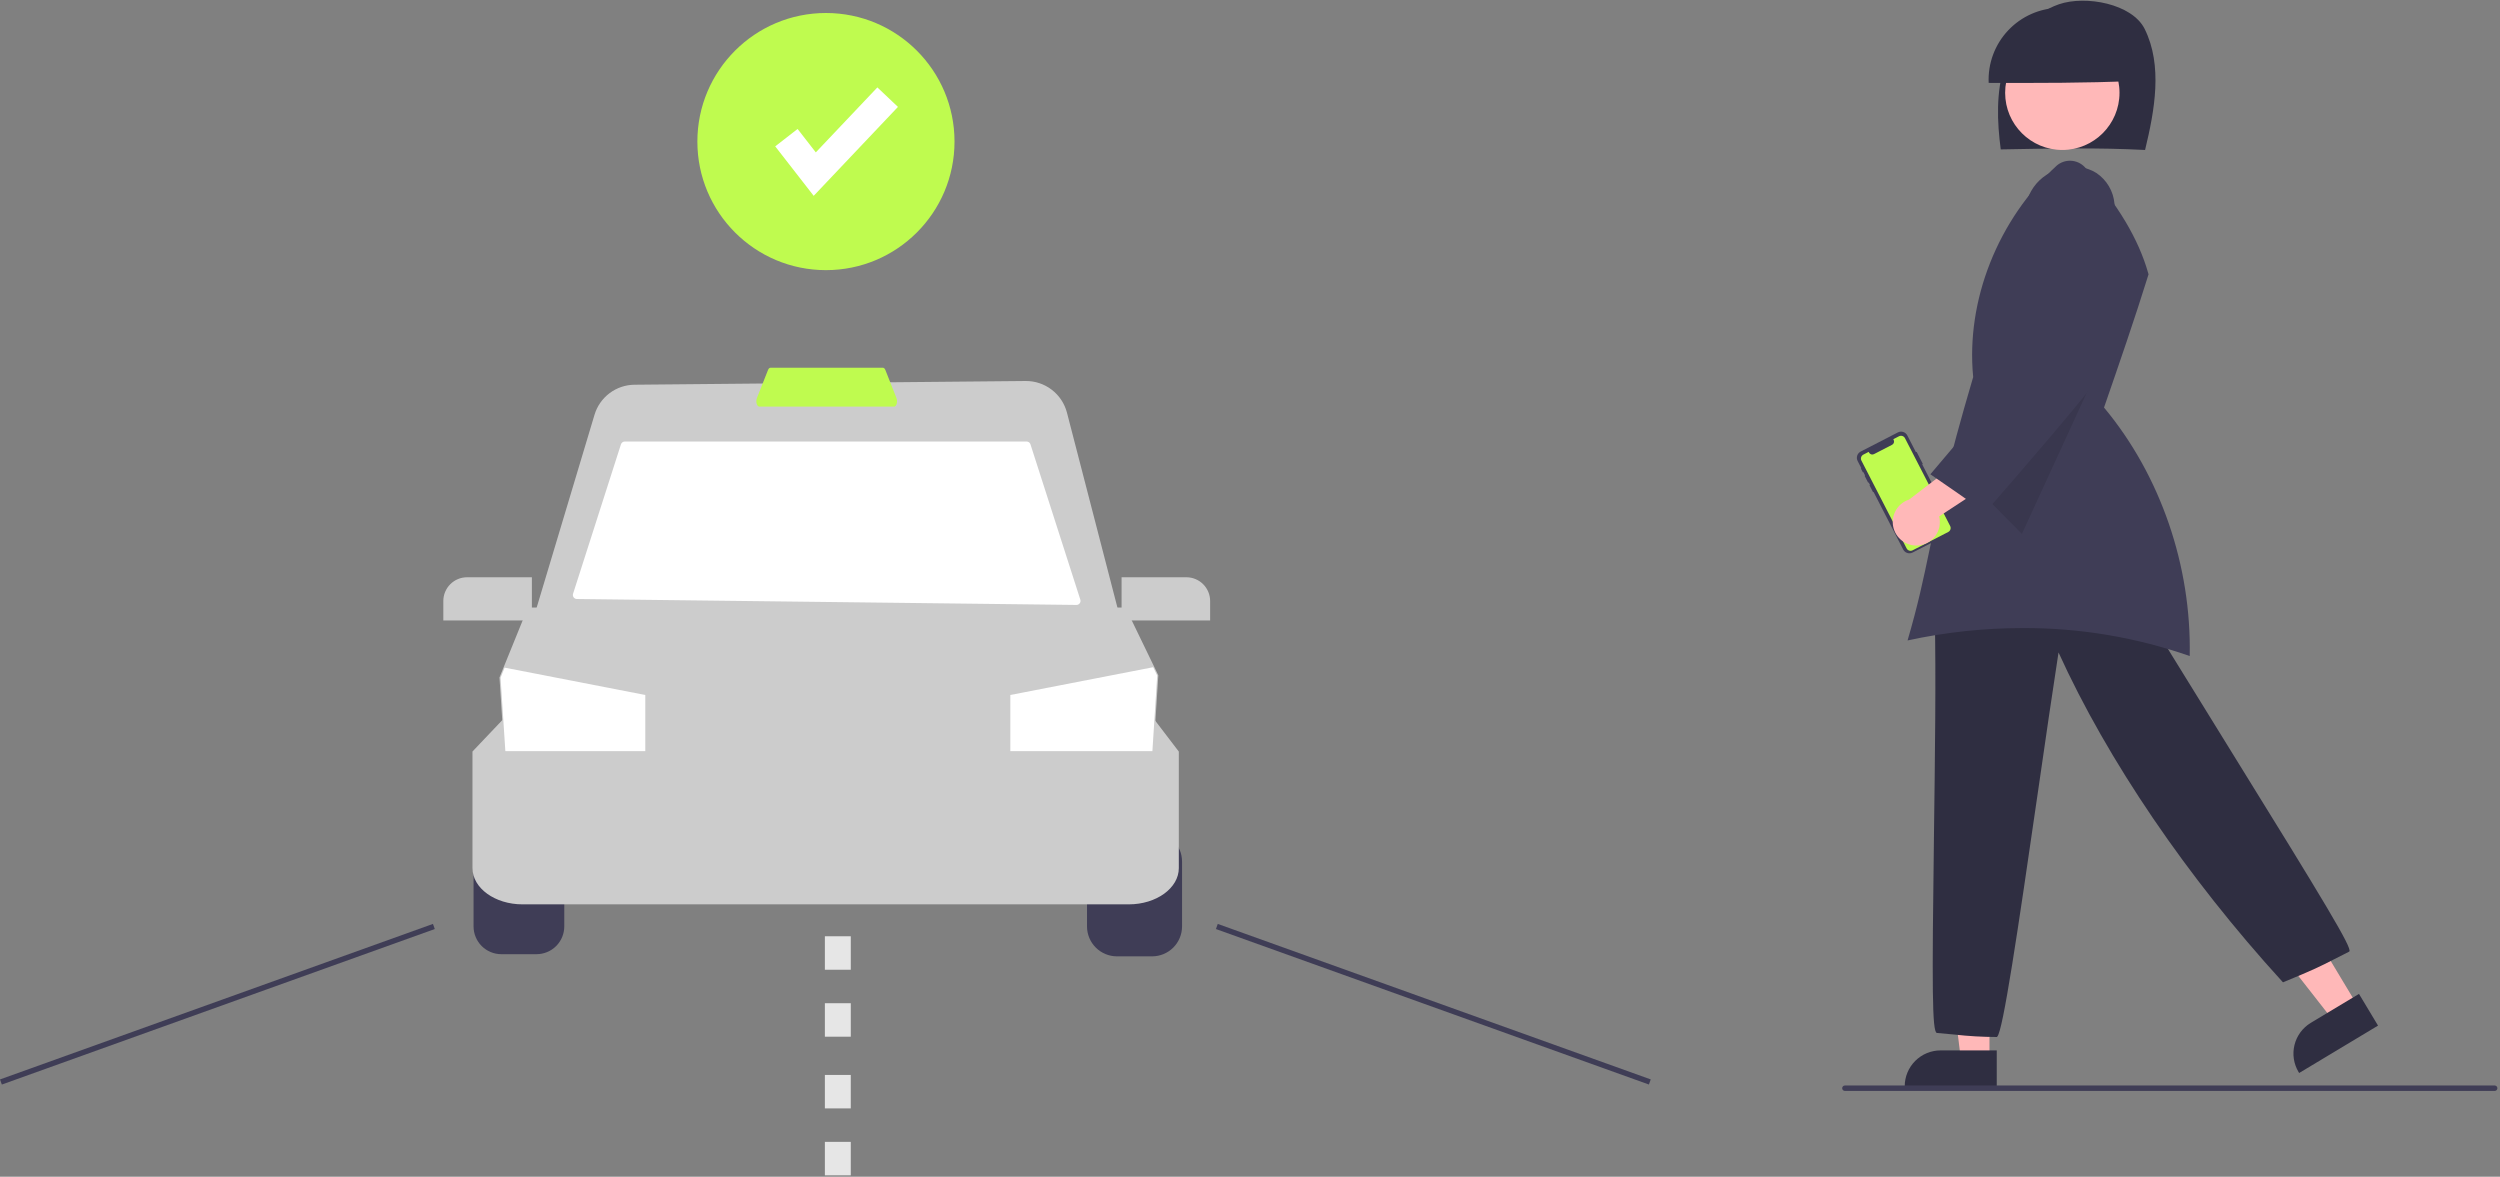 <svg width="597" height="281" viewBox="0 0 597 281" fill="none" xmlns="http://www.w3.org/2000/svg">
<rect x="0" y="0" width="597" height="281" fill="#808080" stroke="none"/>
<g clip-path="url(#clip0_12_1532)">
<path d="M119.714 199.096C117.957 199.098 116.272 199.797 115.03 201.039C113.787 202.282 113.088 203.967 113.086 205.724V221.232C113.088 222.989 113.787 224.674 115.03 225.917C116.272 227.159 117.957 227.858 119.714 227.86H128.122C129.879 227.858 131.564 227.159 132.807 225.917C134.049 224.674 134.748 222.989 134.75 221.232V205.724C134.748 203.967 134.049 202.282 132.807 201.039C131.564 199.797 129.879 199.098 128.122 199.096H119.714Z" fill="#3F3D56"/>
<path d="M275.13 228.376H266.722C264.828 228.374 263.012 227.621 261.673 226.281C260.334 224.942 259.58 223.126 259.578 221.232V205.724C259.58 203.83 260.334 202.014 261.673 200.675C263.012 199.336 264.828 198.582 266.722 198.58H275.13C277.024 198.582 278.84 199.336 280.179 200.675C281.519 202.014 282.272 203.83 282.274 205.724V221.232C282.272 223.126 281.519 224.942 280.179 226.281C278.84 227.621 277.024 228.374 275.13 228.376Z" fill="#3F3D56"/>
<path d="M269.551 215.96H124.777C118.188 215.96 112.828 212.076 112.828 207.302V179.462L120.014 171.895H275.712L281.501 179.478V207.302C281.501 212.076 276.14 215.96 269.551 215.96Z" fill="#CCCCCC"/>
<path d="M275.038 185.821H120.84L119.273 161.793L120.271 159.335L126.067 145.071H268.768L276.605 161.268L275.038 185.821Z" fill="#CCCCCC"/>
<path d="M276.343 161.32L275.193 179.374H241.268V165.962L275.379 159.329L276.343 161.32Z" fill="white"/>
<path d="M154.094 165.963V179.374H120.678L119.533 161.836L120.508 159.433L154.094 165.963Z" fill="white"/>
<path d="M267.906 149.198H126.924L141.961 99.076C142.574 97.005 143.837 95.188 145.563 93.891C147.289 92.594 149.386 91.886 151.545 91.873L244.913 90.984C247.169 90.962 249.368 91.696 251.158 93.068C252.949 94.441 254.229 96.373 254.794 98.557L267.906 149.198Z" fill="#CCCCCC"/>
<path d="M257.052 144.459L137.753 143.044C137.602 143.042 137.454 143.005 137.32 142.935C137.187 142.866 137.071 142.766 136.983 142.644C136.894 142.521 136.836 142.38 136.813 142.231C136.789 142.082 136.801 141.929 136.847 141.786L148.283 106.103C148.346 105.909 148.468 105.739 148.633 105.619C148.798 105.498 148.997 105.434 149.201 105.434H245.156C245.36 105.434 245.559 105.498 245.724 105.619C245.889 105.739 246.012 105.909 246.074 106.103L257.982 143.2C258.028 143.346 258.04 143.5 258.015 143.651C257.99 143.802 257.93 143.944 257.839 144.067C257.749 144.19 257.63 144.29 257.493 144.358C257.356 144.426 257.205 144.46 257.052 144.459Z" fill="white"/>
<path d="M213.492 97.101H181.336C181.065 97.101 180.82 96.834 180.695 96.405C180.571 95.965 180.589 95.497 180.746 95.068L183.398 88.362C183.533 88.02 183.754 87.816 183.988 87.816H210.84C211.075 87.816 211.295 88.02 211.43 88.362L214.082 95.068C214.24 95.497 214.258 95.965 214.133 96.405C214.009 96.834 213.763 97.101 213.492 97.101Z" fill="#BFFB4F"/>
<path d="M127.014 148.167H105.865V143.519C105.867 142.016 106.465 140.575 107.527 139.513C108.59 138.45 110.03 137.852 111.533 137.851H127.014V148.167Z" fill="#CCCCCC"/>
<path d="M288.981 148.167H267.832V137.851H283.313C284.815 137.852 286.256 138.45 287.319 139.513C288.381 140.575 288.979 142.016 288.981 143.519V148.167Z" fill="#CCCCCC"/>
<path d="M103.39 220.63L0 257.771L0.439 258.992L103.829 221.851L103.39 220.63Z" fill="#3F3D56"/>
<path d="M290.802 220.632L290.363 221.854L393.756 258.985L394.195 257.763L290.802 220.632Z" fill="#3F3D56"/>
<path d="M203.167 247.562H196.979V239.569H203.167V247.562ZM203.167 231.575H196.979V223.582H203.167V231.575Z" fill="#E6E6E6"/>
<path d="M203.167 280.673H196.979V272.679H203.167V280.673ZM203.167 264.686H196.979V256.692H203.167V264.686Z" fill="#E6E6E6"/>
<path d="M475.087 253.061H468.271L465.027 226.771H475.087V253.061Z" fill="#FFB8B8"/>
<path d="M476.825 259.668H454.848V259.39C454.85 257.122 455.752 254.948 457.356 253.344C458.96 251.741 461.134 250.838 463.402 250.836H476.825L476.825 259.668Z" fill="#2F2E41"/>
<path d="M562.979 240.145L557.136 243.656L540.816 222.791L549.439 217.61L562.979 240.145Z" fill="#FFB8B8"/>
<path d="M549.035 256.232L548.892 255.994C547.726 254.048 547.38 251.72 547.928 249.519C548.477 247.319 549.876 245.426 551.819 244.256L563.325 237.343L567.873 244.914L549.035 256.232Z" fill="#2F2E41"/>
<path d="M476.858 247.636L476.741 247.635C473.425 247.625 470.113 247.434 466.818 247.064C465.562 246.94 464.199 246.806 462.558 246.671L462.502 246.66C461.382 246.328 461.351 235.824 461.825 199.873C462.069 181.458 462.344 160.588 462.016 147.296L462.013 147.165L462.111 147.079C474.27 136.504 489.884 132.54 506.078 135.917L506.198 135.942L506.26 136.048C512.959 147.382 523.073 163.709 532.854 179.498C555.308 215.742 561.73 226.401 561.026 227.206L560.941 227.271C559.408 228.038 558.257 228.628 557.278 229.13C554.001 230.81 552.644 231.506 545.356 234.507L545.176 234.581L545.045 234.437C522.262 209.473 503.303 181.586 491.576 155.806C490.206 164.607 488.542 176.099 486.785 188.242C481.731 223.16 478.316 246.152 476.941 247.552L476.858 247.636Z" fill="#2F2E41"/>
<path d="M512.243 35.814C514.538 26.34 516.482 15.655 512.155 6.93C509.152 0.876 498.045 -1.163 491.678 1.018C485.311 3.199 480.708 9.116 478.683 15.568C476.659 22.02 476.894 28.972 477.777 35.679C489.486 35.454 501.196 35.229 512.243 35.814Z" fill="#2F2E41"/>
<path d="M492.483 35.812C500.024 35.812 506.138 29.698 506.138 22.157C506.138 14.615 500.024 8.502 492.483 8.502C484.942 8.502 478.828 14.615 478.828 22.157C478.828 29.698 484.942 35.812 492.483 35.812Z" fill="#FFB8B8"/>
<path d="M509.176 19.344C509.219 17.046 508.8 14.762 507.944 12.629C507.087 10.496 505.811 8.557 504.19 6.927C502.569 5.297 500.637 4.01 498.509 3.141C496.381 2.272 494.1 1.84 491.802 1.871C489.503 1.901 487.235 2.393 485.13 3.317C483.026 4.242 481.128 5.58 479.551 7.252C477.974 8.924 476.749 10.896 475.949 13.051C475.149 15.206 474.791 17.5 474.895 19.796C486.582 19.82 498.269 19.845 509.176 19.344Z" fill="#2F2E41"/>
<path d="M482.997 149.982C496.582 149.921 510.078 152.181 522.902 156.663C523.348 135.139 515.938 113.574 502.54 97.442L502.439 97.322L502.491 97.174C506.069 86.833 509.769 76.145 513.074 65.509L513.024 65.33C510.706 57.089 505.73 48.761 497.813 39.87C496.954 38.98 495.789 38.451 494.553 38.388C493.318 38.325 492.106 38.735 491.161 39.533C477.088 52.434 469.436 71.764 471.192 89.98L471.197 90.033L471.182 90.085C464.982 111.088 462.731 121.876 460.746 131.394C459.297 138.337 458.043 144.349 455.525 152.939C464.551 150.976 473.761 149.984 482.997 149.982Z" fill="#3F3D56"/>
<path opacity="0.1" d="M502.998 83.587L482.83 127.494L471.309 115.832L502.998 83.587Z" fill="black"/>
<path d="M457.729 107.975L459.135 110.708C459.148 110.733 459.151 110.762 459.142 110.789C459.133 110.816 459.114 110.839 459.089 110.852L459.021 110.887L466.346 125.12C466.549 125.514 466.587 125.972 466.452 126.394C466.317 126.816 466.02 127.167 465.626 127.37L456.732 131.947C456.537 132.047 456.324 132.108 456.106 132.126C455.887 132.144 455.667 132.119 455.458 132.052C455.249 131.985 455.056 131.878 454.889 131.736C454.721 131.594 454.583 131.421 454.483 131.226L447.415 117.492L447.366 117.517C447.348 117.526 447.327 117.528 447.308 117.522C447.289 117.516 447.273 117.502 447.264 117.485L446.464 115.93C446.459 115.921 446.456 115.911 446.455 115.901C446.455 115.891 446.456 115.881 446.459 115.872C446.462 115.862 446.467 115.854 446.473 115.846C446.48 115.838 446.487 115.832 446.496 115.828L446.545 115.802L446.244 115.217L446.194 115.242C446.176 115.252 446.154 115.253 446.134 115.247C446.114 115.24 446.097 115.226 446.088 115.208L445.298 113.674C445.289 113.655 445.287 113.633 445.293 113.613C445.3 113.594 445.314 113.577 445.332 113.567L445.382 113.542L444.97 112.742L444.92 112.768C444.904 112.777 444.884 112.778 444.867 112.773C444.849 112.767 444.834 112.755 444.826 112.738L444.395 111.901C444.386 111.884 444.385 111.865 444.39 111.847C444.396 111.829 444.408 111.815 444.425 111.806L444.475 111.78L443.603 110.085C443.4 109.692 443.362 109.233 443.498 108.812C443.633 108.39 443.93 108.039 444.324 107.837L453.217 103.259C453.611 103.057 454.069 103.019 454.491 103.154C454.913 103.289 455.264 103.586 455.466 103.98L457.517 107.964L457.585 107.929C457.61 107.916 457.639 107.914 457.666 107.923C457.694 107.931 457.716 107.95 457.729 107.975Z" fill="#3F3D56"/>
<path d="M454.906 104.638L465.698 125.608C465.827 125.858 465.851 126.149 465.765 126.416C465.679 126.684 465.49 126.906 465.241 127.035L456.727 131.416C456.478 131.545 456.188 131.57 455.921 131.485C455.653 131.399 455.431 131.212 455.302 130.962L455.3 130.959L444.508 109.99C444.444 109.866 444.406 109.731 444.394 109.592C444.383 109.454 444.399 109.314 444.441 109.181C444.484 109.049 444.552 108.926 444.642 108.82C444.732 108.714 444.842 108.626 444.965 108.563L446.24 107.907L446.324 108.07C446.376 108.172 446.448 108.263 446.536 108.337C446.623 108.411 446.724 108.467 446.833 108.502C446.942 108.537 447.057 108.55 447.172 108.541C447.286 108.531 447.397 108.499 447.499 108.447L451.829 106.218C452.034 106.113 452.19 105.929 452.26 105.709C452.331 105.489 452.311 105.249 452.205 105.043L452.121 104.88L453.479 104.181C453.729 104.052 454.019 104.028 454.287 104.114C454.554 104.2 454.777 104.388 454.906 104.638L454.906 104.638Z" fill="#BFFB4F"/>
<path d="M458.034 130.258C458.849 130.201 459.642 129.966 460.357 129.57C461.071 129.173 461.691 128.625 462.171 127.964C462.651 127.302 462.98 126.543 463.135 125.741C463.29 124.938 463.267 124.112 463.068 123.319L479.686 112.431L470.208 108.337L455.881 119.304C454.571 119.726 453.462 120.615 452.764 121.8C452.066 122.986 451.826 124.387 452.092 125.737C452.357 127.087 453.109 128.293 454.204 129.126C455.299 129.959 456.662 130.362 458.034 130.258Z" fill="#FFB8B8"/>
<path d="M474.025 122.414L473.815 122.266C469.86 119.355 465.47 116.345 461.224 113.434L460.969 113.259L461.17 113.024C470.232 102.421 479.305 91.345 488.08 80.631C488.073 80.614 488.068 80.602 488.063 80.593L488.146 80.551L488.181 80.508L488.2 80.523L488.253 80.497L488.014 80.515L485.309 59.304C482.866 55.971 482.398 49.355 485.6 44.736C488.916 39.951 495.932 38.349 500.614 41.307C501.841 42.131 502.867 43.22 503.615 44.493C504.364 45.767 504.817 47.193 504.94 48.665C505.114 49.976 504.993 51.31 504.586 52.569C504.178 53.828 503.495 54.98 502.585 55.941C503.735 67.166 503.779 77.2 503.821 86.905L503.822 87.002L503.762 87.082C494.407 98.967 484.131 110.788 474.193 122.221L474.025 122.414Z" fill="#3F3D56"/>
<path d="M197.236 64.51C214.192 64.51 227.938 50.764 227.938 33.807C227.938 16.851 214.192 3.104 197.236 3.104C180.279 3.104 166.533 16.851 166.533 33.807C166.533 50.764 180.279 64.51 197.236 64.51Z" fill="#BFFB4F"/>
<path d="M194.31 46.766L185.121 34.951L190.465 30.794L194.816 36.389L209.515 20.872L214.43 25.529L194.31 46.766Z" fill="white"/>
<path d="M595.73 260.514H440.561C440.389 260.514 440.224 260.446 440.102 260.324C439.981 260.202 439.912 260.037 439.912 259.865C439.912 259.693 439.981 259.528 440.102 259.406C440.224 259.284 440.389 259.216 440.561 259.216H595.73C595.902 259.216 596.067 259.284 596.189 259.406C596.31 259.528 596.379 259.693 596.379 259.865C596.379 260.037 596.31 260.202 596.189 260.324C596.067 260.446 595.902 260.514 595.73 260.514Z" fill="#3F3D56"/>
</g>
<defs>
<clipPath id="clip0_12_1532">
<rect width="596.38" height="280.504" fill="white" transform="translate(0 0.169)"/>
</clipPath>
</defs>
</svg>

